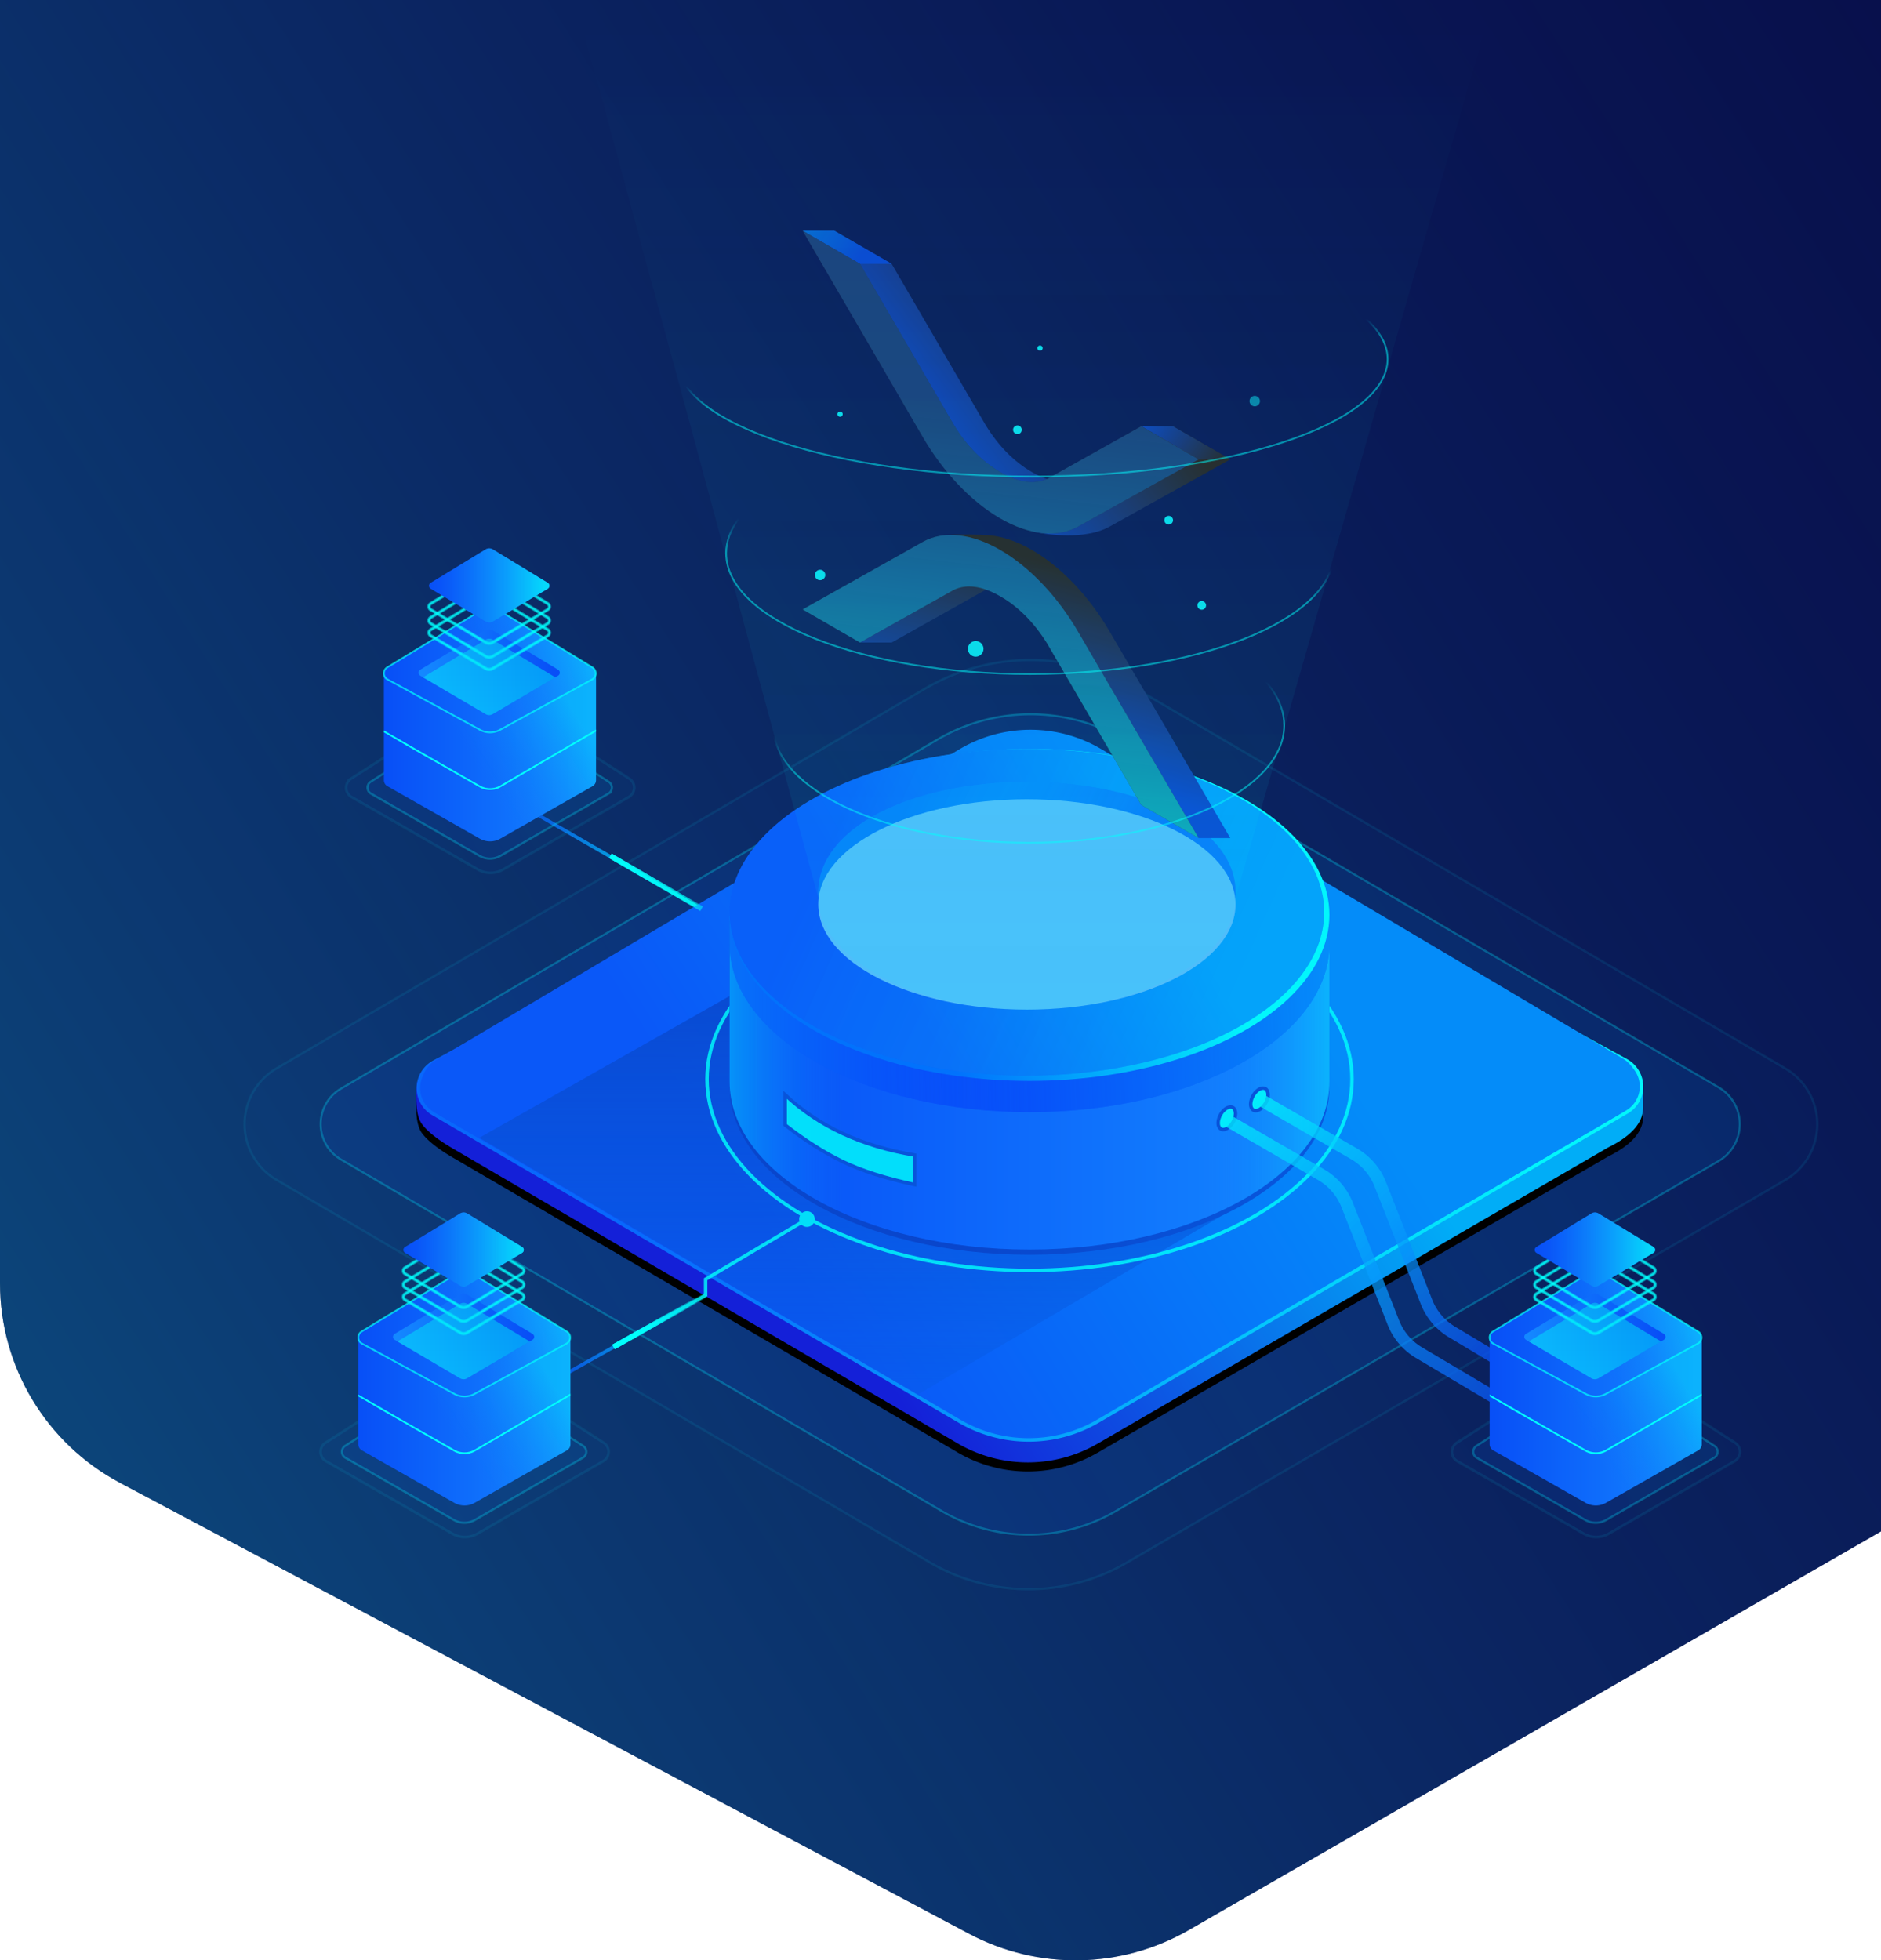 <svg xmlns="http://www.w3.org/2000/svg" xmlns:xlink="http://www.w3.org/1999/xlink"  preserveAspectRatio="none"  viewBox="0 0 830 865">
    <defs>
        <linearGradient id="b" x1="140.801%" x2="-19.144%" y1="-14.609%" y2="91.04%">
            <stop offset="0%" stop-color="#302196" stop-opacity="0"/>
            <stop offset="100%" stop-color="#12A8CF" stop-opacity=".5"/>
        </linearGradient>
        <path id="a" d="M0 0h830v675.75L524.589 851.64c-29.868 17.202-66.508 17.83-96.95 1.663L53.027 654.35C20.393 637.02 0 603.131 0 566.234V0z"/>
        <linearGradient id="c" x1="50%" x2="50%" y1="0%" y2="100%">
            <stop offset="0%" stop-color="#01D9F6"/>
            <stop offset="100%" stop-color="#02F6FE"/>
        </linearGradient>
        <linearGradient id="d" x1="26.952%" x2="75.946%" y1="40.658%" y2="58.182%">
            <stop offset="0%" stop-color="#048CF9"/>
            <stop offset="100%" stop-color="#0A58F8"/>
        </linearGradient>
        <linearGradient id="e" x1="26.952%" x2="75.946%" y1="40.67%" y2="58.172%">
            <stop offset="0%" stop-color="#048CF9"/>
            <stop offset="100%" stop-color="#0A58F8"/>
        </linearGradient>
        <linearGradient id="f" x1="7.97%" y1="63.422%" y2="33.443%">
            <stop offset="0%" stop-color="#01FFFC"/>
            <stop offset="100%" stop-color="#0868FC"/>
        </linearGradient>
        <linearGradient id="i" x1="14.734%" x2="67.041%" y1="41.252%" y2="52.055%">
            <stop offset="0%" stop-color="#01ADF7"/>
            <stop offset="100%" stop-color="#1420D8"/>
        </linearGradient>
        <path id="h" d="M556.075 165.506c.85 9.15.125 15.304-2.173 18.464-2.502 3.378-7.22 7.082-14.155 11.111l-222.27 129.82a61.372 61.372 0 0 1-61.751.089L30.53 194.336c-10.364-5.084-15.546-11.02-15.546-17.808v-10.76l541.09-.262z"/>
        <filter id="g" width="114%" height="137.4%" x="-7%" y="-19.2%" filterUnits="objectBoundingBox">
            <feMorphology in="SourceAlpha" operator="dilate" radius="2.5" result="shadowSpreadOuter1"/>
            <feOffset dy="4" in="shadowSpreadOuter1" result="shadowOffsetOuter1"/>
            <feGaussianBlur in="shadowOffsetOuter1" result="shadowBlurOuter1" stdDeviation="9.5"/>
            <feColorMatrix in="shadowBlurOuter1" values="0 0 0 0 0 0 0 0 0 0 0 0 0 0 0 0 0 0 0.3 0"/>
        </filter>
        <linearGradient id="k" x1="26.952%" x2="75.946%" y1="41.355%" y2="57.572%">
            <stop offset="0%" stop-color="#048CF9"/>
            <stop offset="100%" stop-color="#0A58F8"/>
        </linearGradient>
        <linearGradient id="j" x1="9.286%" x2="84.588%" y1="47.043%" y2="54.584%">
            <stop offset="0%" stop-color="#02F6FC"/>
            <stop offset="100%" stop-color="#0868FC"/>
        </linearGradient>
        <linearGradient id="l" x1="26.952%" x2="75.946%" y1="40.54%" y2="58.286%">
            <stop offset="0%" stop-color="#048CF9"/>
            <stop offset="100%" stop-color="#0A58F8"/>
        </linearGradient>
        <linearGradient id="m" x1="40.995%" x2="40.995%" y1="17.775%" y2="97.901%">
            <stop offset="0%" stop-color="#0946CC"/>
            <stop offset="100%" stop-color="#0758DD" stop-opacity=".293"/>
        </linearGradient>
        <linearGradient id="n" x1="66.921%" x2="0%" y1="64.471%" y2="52.297%">
            <stop offset="0%" stop-color="#0946CC"/>
            <stop offset="100%" stop-color="#0859DF"/>
        </linearGradient>
        <linearGradient id="o" x1="0%" y1="19.591%" y2="19.591%">
            <stop offset="0%" stop-color="#1488FF"/>
            <stop offset="100%" stop-color="#084FF7"/>
        </linearGradient>
        <linearGradient id="q" x1="19.755%" x2=".143%" y1="40.599%" y2="40.599%">
            <stop offset="0%" stop-color="#0C86FB" stop-opacity="0"/>
            <stop offset="100%" stop-color="#02E6FB" stop-opacity=".45"/>
        </linearGradient>
        <linearGradient id="r" x1="80.867%" y1="40.599%" y2="40.599%">
            <stop offset="0%" stop-color="#0C86FB" stop-opacity="0"/>
            <stop offset="100%" stop-color="#02E6FB" stop-opacity=".45"/>
        </linearGradient>
        <path id="p" d="M204.613 551.365c73.086 0 132.334-33.17 132.334-74.087v-73.207H72.278v73.207c0 40.917 59.249 74.087 132.335 74.087z"/>
        <linearGradient id="t" x1="50%" x2="118.258%" y1="40.599%" y2="40.599%">
            <stop offset="0%" stop-color="#0C86FB" stop-opacity="0"/>
            <stop offset="100%" stop-color="#02E6FB" stop-opacity=".45"/>
        </linearGradient>
        <linearGradient id="u" x1="77.618%" x2="0%" y1="50%" y2="48.991%">
            <stop offset="0%" stop-color="#0C86FB" stop-opacity="0"/>
            <stop offset="100%" stop-color="#02E6FB" stop-opacity=".45"/>
        </linearGradient>
        <path id="s" d="M204.613 490.76c73.086 0 132.334-33.17 132.334-74.087v-12.602H72.278v12.602c0 40.917 59.249 74.086 132.335 74.086z"/>
        <linearGradient id="v" x1="26.952%" x2="75.187%" y1="41.613%" y2="57.301%">
            <stop offset="0%" stop-color="#02F6FC"/>
            <stop offset="100%" stop-color="#0272FC"/>
        </linearGradient>
        <linearGradient id="w" x1="26.952%" x2="75.946%" y1="41.731%" y2="57.242%">
            <stop offset="0%" stop-color="#048CF9"/>
            <stop offset="100%" stop-color="#0A58F8"/>
        </linearGradient>
        <linearGradient id="y" x1="86.626%" x2="11.367%" y1="40.719%" y2="59.323%">
            <stop offset="0%" stop-color="#086BF9" stop-opacity=".4"/>
            <stop offset="100%" stop-color="#02E6FB" stop-opacity=".252"/>
        </linearGradient>
        <ellipse id="x" cx="205.763" cy="402.536" rx="131.184" ry="72.113"/>
        <linearGradient id="z" x1="64.107%" x2="24.561%" y1="35.103%" y2="46.529%">
            <stop offset="0%" stop-color="#048CF9"/>
            <stop offset="100%" stop-color="#0A58F8"/>
        </linearGradient>
        <linearGradient id="B" x1="86.626%" x2="11.367%" y1="40.849%" y2="59.192%">
            <stop offset="0%" stop-color="#086BF9" stop-opacity=".4"/>
            <stop offset="100%" stop-color="#02E6FB" stop-opacity=".252"/>
        </linearGradient>
        <path id="A" d="M205.763 445.497c50.843 0 92.06-23.184 92.06-51.783S256.605 345 205.762 345c-50.842 0-92.058 20.115-92.058 48.714 0 28.6 41.216 51.783 92.058 51.783z"/>
        <linearGradient id="C" x1="30.783%" x2="52.393%" y1="15.086%" y2="74.724%">
            <stop offset="0%" stop-color="#282828"/>
            <stop offset="100%" stop-color="#0A4BD1"/>
        </linearGradient>
        <linearGradient id="D" x1="26.952%" x2="75.946%" y1="36.112%" y2="62.164%">
            <stop offset="0%" stop-color="#282828"/>
            <stop offset="100%" stop-color="#0A4BD1"/>
        </linearGradient>
        <linearGradient id="E" x1="131.784%" x2="30.221%" y1="33.113%" y2="53.748%">
            <stop offset="0%" stop-color="#0575CF"/>
            <stop offset="100%" stop-color="#0A4BD1"/>
        </linearGradient>
        <linearGradient id="F" x1="-6.432%" x2="121.984%" y1="64.076%" y2="31.384%">
            <stop offset="0%" stop-color="#282828"/>
            <stop offset="100%" stop-color="#0A4BD1"/>
        </linearGradient>
        <linearGradient id="H" x1="47.31%" x2="52.368%" y1="29.054%" y2="100%">
            <stop offset="0%" stop-color="#086BF9" stop-opacity=".4"/>
            <stop offset="100%" stop-color="#02E6FB" stop-opacity=".7"/>
        </linearGradient>
        <path id="G" d="M101.49 140.868l.003-.002c12.685-7.323 24.865-8.645 33.957-3.697l.275.152 52.995 29.782-25.312 14.614-41.409-23.238c-5.686-2.714-12.54-1.755-20.562 2.876-7.942 4.586-14.786 11.475-20.53 20.67l-.174.28-41.442 71.071L13.98 267.99l53.255-91.164c9.05-15.49 21.197-28.301 33.872-35.734l.387-.226-.003.002zM39.291 86.273l41.442 23.22c5.78 2.659 12.682 1.673 20.704-2.959S116.313 94.947 122 85.667l41.409-71.053L188.72 0l-52.995 90.977c-9.03 15.5-21.173 28.325-33.847 35.758l-.388.225c-12.814 7.398-25.115 8.69-34.256 3.597l-53.255-29.67 25.312-14.614z"/>
        <linearGradient id="I" x1="50%" x2="54.56%" y1="59.793%" y2="41.533%">
            <stop offset="0%" stop-color="#01FFFC"/>
            <stop offset="100%" stop-color="#01FFFC" stop-opacity="0"/>
        </linearGradient>
        <linearGradient id="J" x1="50%" x2="52.891%" y1="55.062%" y2="45.751%">
            <stop offset="0%" stop-color="#01FFFC"/>
            <stop offset="100%" stop-color="#01FFFC" stop-opacity="0"/>
        </linearGradient>
        <linearGradient id="K" x1="50%" x2="47.019%" y1="57.195%" y2="43.878%">
            <stop offset="0%" stop-color="#01FFFC"/>
            <stop offset="100%" stop-color="#01FFFC" stop-opacity="0"/>
        </linearGradient>
        <linearGradient id="L" x1="50%" x2="50%" y1="0%" y2="100%">
            <stop offset="0%" stop-color="#01D9F6" stop-opacity="0"/>
            <stop offset="100%" stop-color="#02F6FE" stop-opacity=".2"/>
        </linearGradient>
        <linearGradient id="M" x1="50%" x2="50%" y1="0%" y2="100%">
            <stop offset="0%" stop-color="#01D9F6" stop-opacity="0"/>
            <stop offset="100%" stop-color="#02F6FE" stop-opacity=".2"/>
        </linearGradient>
        <filter id="N" width="104.5%" height="104.1%" x="-2.3%" y="-2.1%" filterUnits="objectBoundingBox">
            <feGaussianBlur in="SourceGraphic" stdDeviation="3.069"/>
        </filter>
        <linearGradient id="O" x1="92.151%" x2="7.849%" y1="0%" y2="100%">
            <stop offset="0%" stop-color="#02ECFC"/>
            <stop offset="100%" stop-color="#0B56FA"/>
        </linearGradient>
        <linearGradient id="P" x1="98.494%" x2="1.506%" y1="0%" y2="100%">
            <stop offset="0%" stop-color="#02ECFC"/>
            <stop offset="100%" stop-color="#0B56FA"/>
        </linearGradient>
        <filter id="Q" filterUnits="objectBoundingBox">
            <feGaussianBlur in="SourceGraphic" stdDeviation="3.069"/>
        </filter>
        <filter id="R" width="117%" height="118.3%" x="-8.5%" y="-9.2%" filterUnits="objectBoundingBox">
            <feGaussianBlur in="SourceGraphic" stdDeviation="3.069"/>
        </filter>
        <linearGradient id="S" x1="42.899%" y1="50%" y2="70.408%">
            <stop offset="0%" stop-color="#01FFFC"/>
            <stop offset="100%" stop-color="#0868FC"/>
        </linearGradient>
        <linearGradient id="T" x1="0%" x2="88.306%" y1="34.221%" y2="62.284%">
            <stop offset="0%" stop-color="#01FFFC" stop-opacity=".099"/>
            <stop offset="100%" stop-color="#01FFFC"/>
        </linearGradient>
        <filter id="U" width="125.4%" height="149.1%" x="-12.7%" y="-24.6%" filterUnits="objectBoundingBox">
            <feGaussianBlur in="SourceGraphic" stdDeviation="1.534"/>
        </filter>
        <filter id="V" width="125.4%" height="149.1%" x="-12.7%" y="-24.6%" filterUnits="objectBoundingBox">
            <feGaussianBlur in="SourceGraphic" stdDeviation="1.534"/>
        </filter>
        <linearGradient id="W" x1="0%" x2="88.306%" y1="33.201%" y2="63.079%">
            <stop offset="0%" stop-color="#01FFFC" stop-opacity=".099"/>
            <stop offset="100%" stop-color="#01FFFC"/>
        </linearGradient>
        <filter id="X" width="125.8%" height="148%" x="-12.9%" y="-24%" filterUnits="objectBoundingBox">
            <feGaussianBlur in="SourceGraphic" stdDeviation="1.534"/>
        </filter>
        <filter id="Y" width="125.8%" height="148%" x="-12.9%" y="-24%" filterUnits="objectBoundingBox">
            <feGaussianBlur in="SourceGraphic" stdDeviation="1.534"/>
        </filter>
        <linearGradient id="Z" x1="26.952%" x2="75.946%" y1="39.881%" y2="58.863%">
            <stop offset="0%" stop-color="#048CF9"/>
            <stop offset="100%" stop-color="#0A58F8"/>
        </linearGradient>
        <linearGradient id="aa" x1="26.952%" x2="75.946%" y1="39.871%" y2="58.871%">
            <stop offset="0%" stop-color="#048CF9"/>
            <stop offset="100%" stop-color="#0A58F8"/>
        </linearGradient>
        <linearGradient id="ab" x1="0%" y1="19.591%" y2="19.591%">
            <stop offset="0%" stop-color="#1488FF"/>
            <stop offset="100%" stop-color="#084FF7"/>
        </linearGradient>
        <linearGradient id="ad" x1="50%" x2=".143%" y1="67.884%" y2="43.906%">
            <stop offset="0%" stop-color="#0C86FB" stop-opacity="0"/>
            <stop offset="100%" stop-color="#02E6FB" stop-opacity=".45"/>
        </linearGradient>
        <path id="ac" d="M21.263 102.804v-46.96L68.448 79.54l46.41-23.697v46.96a3.069 3.069 0 0 1-1.552 2.668L72.56 128.614a9.206 9.206 0 0 1-9.101-.004L22.814 105.47a3.069 3.069 0 0 1-1.55-2.667z"/>
        <linearGradient id="ae" x1="0%" y1="19.591%" y2="19.591%">
            <stop offset="0%" stop-color="#1488FF"/>
            <stop offset="100%" stop-color="#084FF7"/>
        </linearGradient>
        <linearGradient id="ag" x1="50%" x2=".143%" y1="59.203%" y2="46.864%">
            <stop offset="0%" stop-color="#0C86FB" stop-opacity="0"/>
            <stop offset="100%" stop-color="#02E6FB" stop-opacity=".45"/>
        </linearGradient>
        <path id="af" d="M22.838 53.045l40.385-24.664a9.206 9.206 0 0 1 9.579-.01l40.599 24.67a3.069 3.069 0 0 1-.126 5.318L72.423 80.606a9.206 9.206 0 0 1-8.823-.009l-40.636-22.24a3.069 3.069 0 0 1-.126-5.312z"/>
        <linearGradient id="ah" x1="97.532%" x2="4.524%" y1="51.386%" y2="50%">
            <stop offset="0%" stop-color="#1488FF"/>
            <stop offset="100%" stop-color="#084FF7"/>
        </linearGradient>
        <filter id="ai" width="114%" height="128.8%" x="-7%" y="-14.4%" filterUnits="objectBoundingBox">
            <feGaussianBlur in="SourceGraphic" stdDeviation="1.534"/>
        </filter>
        <filter id="aj" width="114%" height="128.8%" x="-7%" y="-14.4%" filterUnits="objectBoundingBox">
            <feGaussianBlur in="SourceGraphic" stdDeviation="1.534"/>
        </filter>
        <filter id="ak" width="114%" height="128.8%" x="-7%" y="-14.4%" filterUnits="objectBoundingBox">
            <feGaussianBlur in="SourceGraphic" stdDeviation="1.534"/>
        </filter>
        <linearGradient id="al" x1="50%" x2="50%" y1="0%" y2="100%">
            <stop offset="0%" stop-color="#01D9F6"/>
            <stop offset="100%" stop-color="#02F6FE"/>
        </linearGradient>
        <linearGradient id="am" x1="0%" y1="19.591%" y2="19.591%">
            <stop offset="0%" stop-color="#1488FF"/>
            <stop offset="100%" stop-color="#084FF7"/>
        </linearGradient>
        <linearGradient id="ao" x1="89.387%" x2="4.771%" y1="50%" y2="50%">
            <stop offset="0%" stop-color="#0C86FB" stop-opacity="0"/>
            <stop offset="100%" stop-color="#02E6FB" stop-opacity=".85"/>
        </linearGradient>
        <path id="an" d="M42.563 15.727L66.785.972a3.069 3.069 0 0 1 3.192 0l24.24 14.756a1.534 1.534 0 0 1-.011 2.628L69.963 32.817a3.069 3.069 0 0 1-3.144 0L42.576 18.355a1.534 1.534 0 0 1-.013-2.628z"/>
        <path id="ap" d="M21.263 102.804v-46.96L68.448 79.54l46.41-23.697v46.96a3.069 3.069 0 0 1-1.552 2.668L72.56 128.614a9.206 9.206 0 0 1-9.101-.004L22.814 105.47a3.069 3.069 0 0 1-1.55-2.667z"/>
        <path id="aq" d="M22.838 53.045l40.385-24.664a9.206 9.206 0 0 1 9.579-.01l40.599 24.67a3.069 3.069 0 0 1-.126 5.318L72.423 80.606a9.206 9.206 0 0 1-8.823-.009l-40.636-22.24a3.069 3.069 0 0 1-.126-5.312z"/>
        <filter id="ar" width="114%" height="128.8%" x="-7%" y="-14.4%" filterUnits="objectBoundingBox">
            <feGaussianBlur in="SourceGraphic" stdDeviation="1.534"/>
        </filter>
        <filter id="as" width="114%" height="128.8%" x="-7%" y="-14.4%" filterUnits="objectBoundingBox">
            <feGaussianBlur in="SourceGraphic" stdDeviation="1.534"/>
        </filter>
        <filter id="at" width="114%" height="128.8%" x="-7%" y="-14.4%" filterUnits="objectBoundingBox">
            <feGaussianBlur in="SourceGraphic" stdDeviation="1.534"/>
        </filter>
        <path id="au" d="M42.563 15.727L66.785.972a3.069 3.069 0 0 1 3.192 0l24.24 14.756a1.534 1.534 0 0 1-.011 2.628L69.963 32.817a3.069 3.069 0 0 1-3.144 0L42.576 18.355a1.534 1.534 0 0 1-.013-2.628z"/>
        <path id="av" d="M21.263 102.804v-46.96L68.448 79.54l46.41-23.697v46.96a3.069 3.069 0 0 1-1.552 2.668L72.56 128.614a9.206 9.206 0 0 1-9.101-.004L22.814 105.47a3.069 3.069 0 0 1-1.55-2.667z"/>
        <path id="aw" d="M22.838 53.045l40.385-24.664a9.206 9.206 0 0 1 9.579-.01l40.599 24.67a3.069 3.069 0 0 1-.126 5.318L72.423 80.606a9.206 9.206 0 0 1-8.823-.009l-40.636-22.24a3.069 3.069 0 0 1-.126-5.312z"/>
        <filter id="ax" width="114%" height="128.8%" x="-7%" y="-14.4%" filterUnits="objectBoundingBox">
            <feGaussianBlur in="SourceGraphic" stdDeviation="1.534"/>
        </filter>
        <filter id="ay" width="114%" height="128.8%" x="-7%" y="-14.4%" filterUnits="objectBoundingBox">
            <feGaussianBlur in="SourceGraphic" stdDeviation="1.534"/>
        </filter>
        <filter id="az" width="114%" height="128.8%" x="-7%" y="-14.4%" filterUnits="objectBoundingBox">
            <feGaussianBlur in="SourceGraphic" stdDeviation="1.534"/>
        </filter>
        <path id="aA" d="M42.563 15.727L66.785.972a3.069 3.069 0 0 1 3.192 0l24.24 14.756a1.534 1.534 0 0 1-.011 2.628L69.963 32.817a3.069 3.069 0 0 1-3.144 0L42.576 18.355a1.534 1.534 0 0 1-.013-2.628z"/>
    </defs>
    <g fill="none" fill-rule="evenodd">
        <g>
            <use fill="#030A41" xlink:href="#a"/>
            <use fill="url(#b)" xlink:href="#a"/>
        </g>
        <g transform="matrix(-1 0 0 1 830 0)">
            <ellipse cx="376.876" cy="396.783" fill="url(#c)" rx="92.059" ry="47.947"/>
            <path fill="url(#d)" fill-opacity=".1" stroke="#02DFF8" stroke-opacity=".3" stroke-width="1.017" d="M421.742 303.807l286.233 167.618c13.591 7.959 18.157 25.428 10.198 39.019a28.517 28.517 0 0 1-10.199 10.198L419.716 689.426a86.19 86.19 0 0 1-86.852.146L42.293 520.735c-13.618-7.912-18.243-25.366-10.33-38.984a28.517 28.517 0 0 1 10.257-10.288l286.643-167.678a91.936 91.936 0 0 1 92.879.022z" opacity=".3"/>
            <path fill="url(#e)" fill-opacity=".1" stroke="#02DFF8" stroke-opacity=".3" stroke-width=".898" d="M416.263 326.27l263.282 154.085c8.639 5.056 11.543 16.158 6.487 24.796a18.124 18.124 0 0 1-6.488 6.489L414.475 666.752a76.121 76.121 0 0 1-76.671.128L71.702 512.355c-9.003-5.228-12.063-16.763-6.835-25.765a18.849 18.849 0 0 1 6.787-6.807L334.27 326.252a81.196 81.196 0 0 1 81.992.019z"/>
            <path stroke="url(#f)" stroke-width="1.534" d="M518.033 402.536l77.975-44.87" opacity=".802"/>
            <g transform="translate(89.926 312.012)">
                <use fill="#000" filter="url(#g)" xlink:href="#h"/>
                <use fill="url(#i)" xlink:href="#h"/>
                <path fill="url(#k)" stroke="url(#j)" stroke-width="1.534" d="M309.936 29.696a60.605 60.605 0 0 0-57.585.358L22.526 155.989a13.042 13.042 0 0 0-4.993 4.857c-3.634 6.218-1.54 14.205 4.679 17.84L255.577 315.08a60.605 60.605 0 0 0 61.153.006l232.267-135.693c2.09-1.221 3.799-3 4.936-5.136 3.382-6.36.97-14.257-5.39-17.64L309.936 29.698z"/>
                <path fill="url(#l)" d="M316.69 18.589l230.805 136.99c6.559 3.893 8.72 12.365 4.827 18.923a13.809 13.809 0 0 1-4.925 4.885l-230.35 134.157a61.372 61.372 0 0 1-61.785-.006L24.125 178.863c-6.59-3.84-8.819-12.294-4.98-18.884a13.809 13.809 0 0 1 4.886-4.924L254.05 18.583a61.372 61.372 0 0 1 62.64.006z"/>
                <path fill="url(#m)" d="M288.73 54.216l239.83 135.818-193.406 113.328-133.825-78.713z"/>
                <ellipse cx="285.799" cy="164.171" stroke="#01FFFD" stroke-width="1.534" opacity=".802" rx="142.307" ry="84.387"/>
            </g>
            <g transform="translate(171.113)">
                <path fill="url(#n)" d="M204.613 553.666c73.086 0 132.334-33.17 132.334-74.086v-73.208H72.278v73.208c0 40.916 59.249 74.086 132.335 74.086z"/>
                <use fill="url(#o)" xlink:href="#p"/>
                <use fill="url(#q)" xlink:href="#p"/>
                <use fill="url(#r)" xlink:href="#p"/>
                <use fill="#0743F9" xlink:href="#s"/>
                <use fill="url(#t)" xlink:href="#s"/>
                <use fill="url(#u)" xlink:href="#s"/>
                <ellipse cx="204.613" cy="403.687" fill="url(#v)" rx="132.334" ry="73.263"/>
                <use fill="url(#w)" xlink:href="#x"/>
                <use fill="url(#y)" xlink:href="#x"/>
                <use fill="url(#z)" xlink:href="#A"/>
                <use fill="url(#B)" xlink:href="#A"/>
                <ellipse cx="205.763" cy="399.084" fill="#4FBDFA" rx="92.059" ry="46.413"/>
                <path fill="url(#C)" d="M105.706 134.43c4.38-.435 16.86-.531 18.387-.135 1.881.488-4.308 1.957-2.622 2.874l.274.152 52.996 29.782-11.333 14.614h-13.98L108.02 158.48c-5.686-2.714-12.54-1.755-20.562 2.876-7.942 4.586-14.786 11.475-20.53 20.67l-.174.28-52.775 85.685H0l53.255-91.164c9.05-15.49 21.196-28.301 33.872-35.734l.387-.226c6.293-3.633 12.463-5.79 18.192-6.435z" transform="translate(116.006 101.812)"/>
                <path fill="url(#D)" d="M25.312 86.273h13.98l27.462 23.22c5.78 2.659 12.681 1.673 20.704-2.959 8.022-4.632 14.876-11.587 20.562-20.867l41.408-71.053L174.741 0h13.98c-13.634 8.634-20.773 13.505-21.42 14.614-10.14 17.409-25.326 42.863-45.556 76.363-9.029 15.5-21.173 28.325-33.846 35.758l-1.738 6.184c-9.48 2.028-23.765 2.73-32.906-2.362L0 100.887l25.312-14.614z" transform="translate(116.006 101.812)"/>
                <path fill="url(#E)" d="M149.428 14.614L174.741 0h13.98l-25.313 14.614z" transform="translate(116.006 101.812)"/>
                <path fill="url(#F)" d="M25.312 86.273h13.98l-25.313 14.614H0z" transform="translate(116.006 101.812)"/>
                <g transform="translate(116.006 101.812)">
                    <use fill="#282828" xlink:href="#G"/>
                    <use fill="url(#H)" xlink:href="#G"/>
                </g>
                <path stroke="url(#I)" stroke-width=".767" d="M162.777 272.035c-41.366 7.674-70.553 26.288-70.553 48.032 0 28.6 50.49 51.783 112.772 51.783 62.282 0 112.772-23.184 112.772-51.783 0-14.022-12.137-26.742-31.85-36.066" opacity=".5"/>
                <path stroke="url(#J)" stroke-width=".767" d="M144.722 110.438c-57.532 7.674-98.125 26.288-98.125 48.032 0 28.6 70.222 51.783 156.844 51.783 86.623 0 156.844-23.184 156.844-51.783 0-14.022-16.88-26.742-44.298-36.066" opacity=".503"/>
                <path stroke="url(#K)" stroke-width=".767" d="M109.177 206.618c-23.96 9.632-38.756 22.88-38.756 37.5 0 29.447 60.007 53.318 134.03 53.318s134.03-23.87 134.03-53.317c0-21.42-31.752-39.89-77.554-48.367" opacity=".5"/>
                <circle cx="228.357" cy="286.312" r="3.452" fill="#0CEFF8" opacity=".9"/>
                <circle cx="209.946" cy="189.651" r="1.918" fill="#0CEFF8" opacity=".9"/>
                <circle cx="297.018" cy="253.708" r="2.301" fill="#0CEFF8" opacity=".9"/>
                <circle cx="105.229" cy="176.993" r="2.301" fill="#0CEFF8" opacity=".5"/>
                <circle cx="288.195" cy="182.746" r="1.151" fill="#0CEFF8" opacity=".9"/>
                <circle cx="199.973" cy="153.594" r="1.151" fill="#0CEFF8" opacity=".9"/>
                <circle cx="143.203" cy="229.543" r="1.918" fill="#0CEFF8" opacity=".9"/>
                <circle cx="128.627" cy="267.133" r="1.918" fill="#0CEFF8" opacity=".9"/>
                <path fill="url(#L)" d="M205.38 445.497c50.842 0 92.442-23 92.442-49.481L405.191 0H0c75.803 264.522 113.705 396.527 113.705 396.016 0 26.48 40.832 49.481 91.675 49.481z" opacity=".303"/>
                <path fill="url(#M)" d="M205.497 445.497c50.842 0 92.442-23 92.442-49.481L404.943 0H0c75.881 264.522 113.822 396.527 113.822 396.016 0 26.48 40.832 49.481 91.675 49.481z" filter="url(#N)" opacity=".361"/>
                <path fill="#02ECFC" stroke="#0854DA" stroke-width="1.534" d="M104.803 490.105c1.923 0 2.76-2.233 1.872-4.987-.889-2.754-3.168-4.986-5.09-4.986-1.923 0-2.76 2.232-1.872 4.986.889 2.754 3.168 4.987 5.09 4.987zM119.15 498.43c1.922 0 2.76-2.232 1.872-4.986-.89-2.754-3.168-4.986-5.09-4.986-1.923 0-2.761 2.232-1.872 4.986.888 2.754 3.167 4.987 5.09 4.987z"/>
                <path fill="#02ECFC" fill-opacity=".9" stroke="#0854DA" stroke-width="1.534" d="M255.333 509.683c11.75-1.975 22.338-5.154 31.764-9.538 9.608-4.469 18.055-10.142 25.34-17.02v13.28c-8.668 6.774-17.115 12.152-25.34 16.134-8.225 3.981-18.813 7.371-31.764 10.169v-13.025z"/>
            </g>
            <path stroke="url(#O)" stroke-width="5.37" d="M274.785 484.674L232.47 509.17a26.85 26.85 0 0 0-11.539 13.42l-20.386 51.9a26.85 26.85 0 0 1-11.183 13.21l-20.41 12.24" opacity=".6"/>
            <path stroke="url(#P)" stroke-width="5.37" d="M289.385 493.828l-42.313 24.495a26.85 26.85 0 0 0-11.539 13.42l-20.363 51.84a26.85 26.85 0 0 1-11.281 13.27l-38.455 22.836" opacity=".6"/>
            <path stroke="url(#O)" stroke-width="5.37" d="M274.785 484.674L232.47 509.17a26.85 26.85 0 0 0-11.539 13.42l-20.386 51.9a26.85 26.85 0 0 1-11.183 13.21l-20.41 12.24" filter="url(#Q)" opacity=".6"/>
            <path stroke="url(#P)" stroke-width="5.37" d="M289.385 493.828l-42.313 24.495a26.85 26.85 0 0 0-11.539 13.42l-20.363 51.84a26.85 26.85 0 0 1-11.281 13.27l-38.455 22.836" filter="url(#R)" opacity=".6"/>
            <path stroke="url(#S)" stroke-width="1.534" d="M473.922 537.94l44.725 26.538v7.04l65.743 36.997" opacity=".802"/>
            <path stroke="url(#T)" stroke-width="2.301" d="M518.647 571.517l40.63 22.825" filter="url(#U)"/>
            <path stroke="url(#T)" stroke-width="2.301" d="M518.647 571.517l40.63 22.825" filter="url(#V)"/>
            <path stroke="url(#W)" stroke-width="2.301" d="M520.429 400.965l40.231-23.32" filter="url(#X)"/>
            <path stroke="url(#W)" stroke-width="2.301" d="M520.429 400.965l40.231-23.32" filter="url(#Y)"/>
            <circle cx="473.922" cy="537.939" r="3.452" fill="#02DEF8"/>
            <path fill="url(#Z)" fill-opacity=".1" stroke="#02DFF8" stroke-opacity=".3" stroke-width=".951" d="M15.644 103.515L63.068 73.02a9.206 9.206 0 0 1 9.94-.01l47.673 30.5a3.069 3.069 0 0 1-.127 5.248l-47.929 27.48a9.206 9.206 0 0 1-9.175-.01l-47.678-27.473a3.069 3.069 0 0 1-.128-5.24z" transform="translate(557.042 534.487)"/>
            <path fill="url(#aa)" fill-opacity=".1" stroke="#02DFF8" stroke-opacity=".3" stroke-width="1.141" d="M6.559 102.132l55.275-35.559a11.047 11.047 0 0 1 11.933-.014l55.563 35.567a4.753 4.753 0 0 1-.197 8.126l-55.826 32.024a11.047 11.047 0 0 1-11.015-.012L6.757 110.247a4.753 4.753 0 0 1-.198-8.115z" opacity=".3" transform="translate(557.042 534.487)"/>
            <g transform="translate(557.042 534.487)">
                <use fill="url(#ab)" xlink:href="#ac"/>
                <use fill="url(#ad)" xlink:href="#ac"/>
            </g>
            <g transform="translate(557.042 534.487)">
                <use fill="url(#ae)" xlink:href="#af"/>
                <use fill="url(#ag)" xlink:href="#af"/>
            </g>
            <path stroke="#01FFFD" stroke-width=".767" d="M579.88 587.533l40.385-24.665a9.206 9.206 0 0 1 9.579-.01l40.599 24.67a3.069 3.069 0 0 1-.126 5.318l-40.852 22.247a9.206 9.206 0 0 1-8.823-.009l-40.636-22.24a3.069 3.069 0 0 1-.127-5.311z" opacity=".702"/>
            <path fill="#01FFFD" fill-rule="nonzero" d="M671.9 615.344l-18.078 10.433c-6.98 3.992-15.1 8.63-24.359 13.914a8.823 8.823 0 0 1-8.816-.009l-26.068-15.233-11.334-6.594c-1.93-1.12-3.304-1.94-4.939-2.885v.887l17.445 10.163 17.518 10.233 6.992 4.092a9.59 9.59 0 0 0 9.584.012l32.026-18.304 10.03-5.883v-.826z"/>
            <path fill="url(#ah)" d="M37.997 54.08l28.81-17.318a3.069 3.069 0 0 1 3.161 0L98.8 54.08a1.534 1.534 0 0 1-.011 2.637L69.956 73.69a3.069 3.069 0 0 1-3.113 0L38.01 56.718a1.534 1.534 0 0 1-.013-2.637z" transform="translate(557.042 534.487)"/>
            <path stroke="#01FFFD" stroke-width=".767" d="M599.605 559.42l24.222-14.755a3.069 3.069 0 0 1 3.192 0l24.24 14.756a1.534 1.534 0 0 1-.012 2.628l-24.242 14.461a3.069 3.069 0 0 1-3.144 0l-24.244-14.462a1.534 1.534 0 0 1-.012-2.628z" opacity=".702"/>
            <path stroke="#01FFFD" stroke-width=".767" d="M599.605 565.558l24.222-14.756a3.069 3.069 0 0 1 3.192 0l24.24 14.756a1.534 1.534 0 0 1-.012 2.628l-24.242 14.461a3.069 3.069 0 0 1-3.144 0l-24.244-14.461a1.534 1.534 0 0 1-.012-2.628z" opacity=".702"/>
            <path stroke="#01FFFD" stroke-width=".767" d="M599.605 570.928l24.222-14.756a3.069 3.069 0 0 1 3.192 0l24.24 14.756a1.534 1.534 0 0 1-.012 2.628l-24.242 14.461a3.069 3.069 0 0 1-3.144 0l-24.244-14.461a1.534 1.534 0 0 1-.012-2.628z" opacity=".702"/>
            <path stroke="#01FFFD" stroke-width="1.534" d="M42.563 24.933l24.222-14.755a3.069 3.069 0 0 1 3.192 0l24.24 14.755a1.534 1.534 0 0 1-.011 2.629l-24.243 14.46a3.069 3.069 0 0 1-3.144 0l-24.243-14.46a1.534 1.534 0 0 1-.013-2.629z" filter="url(#ai)" opacity=".702" transform="translate(557.042 534.487)"/>
            <path stroke="#01FFFD" stroke-width="1.534" d="M42.563 31.07l24.222-14.755a3.069 3.069 0 0 1 3.192 0l24.24 14.756a1.534 1.534 0 0 1-.011 2.628L69.963 48.16a3.069 3.069 0 0 1-3.144 0L42.576 33.698a1.534 1.534 0 0 1-.013-2.628z" filter="url(#aj)" opacity=".702" transform="translate(557.042 534.487)"/>
            <path stroke="#01FFFD" stroke-width="1.534" d="M42.563 36.44l24.222-14.755a3.069 3.069 0 0 1 3.192 0l24.24 14.756a1.534 1.534 0 0 1-.011 2.628L69.963 53.53a3.069 3.069 0 0 1-3.144 0L42.576 39.07a1.534 1.534 0 0 1-.013-2.628z" filter="url(#ak)" opacity=".702" transform="translate(557.042 534.487)"/>
            <path fill="url(#al)" d="M39.214 57.44l27.593-16.597a3.069 3.069 0 0 1 3.162-.001L97.6 57.439 69.955 73.692c-.96.565-2.15.564-3.11 0L39.213 57.439z" opacity=".5" transform="translate(557.042 534.487)"/>
            <g transform="translate(557.042 534.487)">
                <use fill="url(#am)" xlink:href="#an"/>
                <use fill="url(#ao)" xlink:href="#an"/>
            </g>
            <g>
                <path fill="url(#Z)" fill-opacity=".1" stroke="#02DFF8" stroke-opacity=".3" stroke-width=".951" d="M15.644 103.515L63.068 73.02a9.206 9.206 0 0 1 9.94-.01l47.673 30.5a3.069 3.069 0 0 1-.127 5.248l-47.929 27.48a9.206 9.206 0 0 1-9.175-.01l-47.678-27.473a3.069 3.069 0 0 1-.128-5.24z" transform="translate(57.84 534.487)"/>
                <path fill="url(#aa)" fill-opacity=".1" stroke="#02DFF8" stroke-opacity=".3" stroke-width="1.141" d="M6.559 102.132l55.275-35.559a11.047 11.047 0 0 1 11.933-.014l55.563 35.567a4.753 4.753 0 0 1-.197 8.126l-55.826 32.024a11.047 11.047 0 0 1-11.015-.012L6.757 110.247a4.753 4.753 0 0 1-.198-8.115z" opacity=".3" transform="translate(57.84 534.487)"/>
                <g transform="translate(57.84 534.487)">
                    <use fill="url(#ab)" xlink:href="#ap"/>
                    <use fill="url(#ad)" xlink:href="#ap"/>
                </g>
                <g transform="translate(57.84 534.487)">
                    <use fill="url(#ae)" xlink:href="#aq"/>
                    <use fill="url(#ag)" xlink:href="#aq"/>
                </g>
                <path stroke="#01FFFD" stroke-width=".767" d="M80.678 587.533l40.385-24.665a9.206 9.206 0 0 1 9.58-.01l40.598 24.67a3.069 3.069 0 0 1-.126 5.318l-40.852 22.247a9.206 9.206 0 0 1-8.822-.009l-40.637-22.24a3.069 3.069 0 0 1-.126-5.311z" opacity=".702"/>
                <path fill="#01FFFD" fill-rule="nonzero" d="M172.699 615.344l-18.079 10.433c-6.98 3.992-15.099 8.63-24.358 13.914a8.823 8.823 0 0 1-8.817-.009L95.378 624.45l-11.334-6.594c-1.931-1.12-3.305-1.94-4.94-2.885v.887l17.445 10.163 17.518 10.233 6.992 4.092a9.59 9.59 0 0 0 9.584.012l32.026-18.304 10.03-5.883v-.826z"/>
                <path fill="url(#ah)" d="M37.997 54.08l28.81-17.318a3.069 3.069 0 0 1 3.161 0L98.8 54.08a1.534 1.534 0 0 1-.011 2.637L69.956 73.69a3.069 3.069 0 0 1-3.113 0L38.01 56.718a1.534 1.534 0 0 1-.013-2.637z" transform="translate(57.84 534.487)"/>
                <path stroke="#01FFFD" stroke-width=".767" d="M100.404 559.42l24.22-14.755a3.069 3.069 0 0 1 3.193 0l24.24 14.756a1.534 1.534 0 0 1-.011 2.628l-24.243 14.461a3.069 3.069 0 0 1-3.144 0l-24.243-14.462a1.534 1.534 0 0 1-.012-2.628z" opacity=".702"/>
                <path stroke="#01FFFD" stroke-width=".767" d="M100.404 565.558l24.22-14.756a3.069 3.069 0 0 1 3.193 0l24.24 14.756a1.534 1.534 0 0 1-.011 2.628l-24.243 14.461a3.069 3.069 0 0 1-3.144 0l-24.243-14.461a1.534 1.534 0 0 1-.012-2.628z" opacity=".702"/>
                <path stroke="#01FFFD" stroke-width=".767" d="M100.404 570.928l24.22-14.756a3.069 3.069 0 0 1 3.193 0l24.24 14.756a1.534 1.534 0 0 1-.011 2.628l-24.243 14.461a3.069 3.069 0 0 1-3.144 0l-24.243-14.461a1.534 1.534 0 0 1-.012-2.628z" opacity=".702"/>
                <path stroke="#01FFFD" stroke-width="1.534" d="M42.563 24.933l24.222-14.755a3.069 3.069 0 0 1 3.192 0l24.24 14.755a1.534 1.534 0 0 1-.011 2.629l-24.243 14.46a3.069 3.069 0 0 1-3.144 0l-24.243-14.46a1.534 1.534 0 0 1-.013-2.629z" filter="url(#ar)" opacity=".702" transform="translate(57.84 534.487)"/>
                <path stroke="#01FFFD" stroke-width="1.534" d="M42.563 31.07l24.222-14.755a3.069 3.069 0 0 1 3.192 0l24.24 14.756a1.534 1.534 0 0 1-.011 2.628L69.963 48.16a3.069 3.069 0 0 1-3.144 0L42.576 33.698a1.534 1.534 0 0 1-.013-2.628z" filter="url(#as)" opacity=".702" transform="translate(57.84 534.487)"/>
                <path stroke="#01FFFD" stroke-width="1.534" d="M42.563 36.44l24.222-14.755a3.069 3.069 0 0 1 3.192 0l24.24 14.756a1.534 1.534 0 0 1-.011 2.628L69.963 53.53a3.069 3.069 0 0 1-3.144 0L42.576 39.07a1.534 1.534 0 0 1-.013-2.628z" filter="url(#at)" opacity=".702" transform="translate(57.84 534.487)"/>
                <path fill="url(#al)" d="M39.214 57.44l27.593-16.597a3.069 3.069 0 0 1 3.162-.001L97.6 57.439 69.955 73.692c-.96.565-2.15.564-3.11 0L39.213 57.439z" opacity=".5" transform="translate(57.84 534.487)"/>
                <g transform="translate(57.84 534.487)">
                    <use fill="url(#am)" xlink:href="#au"/>
                    <use fill="url(#ao)" xlink:href="#au"/>
                </g>
            </g>
            <g>
                <path fill="url(#Z)" fill-opacity=".1" stroke="#02DFF8" stroke-opacity=".3" stroke-width=".951" d="M15.644 103.515L63.068 73.02a9.206 9.206 0 0 1 9.94-.01l47.673 30.5a3.069 3.069 0 0 1-.127 5.248l-47.929 27.48a9.206 9.206 0 0 1-9.175-.01l-47.678-27.473a3.069 3.069 0 0 1-.128-5.24z" transform="translate(545.751 241.434)"/>
                <path fill="url(#aa)" fill-opacity=".1" stroke="#02DFF8" stroke-opacity=".3" stroke-width="1.141" d="M6.559 102.132l55.275-35.559a11.047 11.047 0 0 1 11.933-.014l55.563 35.567a4.753 4.753 0 0 1-.197 8.126l-55.826 32.024a11.047 11.047 0 0 1-11.015-.012L6.757 110.247a4.753 4.753 0 0 1-.198-8.115z" opacity=".3" transform="translate(545.751 241.434)"/>
                <g transform="translate(545.751 241.434)">
                    <use fill="url(#ab)" xlink:href="#av"/>
                    <use fill="url(#ad)" xlink:href="#av"/>
                </g>
                <g transform="translate(545.751 241.434)">
                    <use fill="url(#ae)" xlink:href="#aw"/>
                    <use fill="url(#ag)" xlink:href="#aw"/>
                </g>
                <path stroke="#01FFFD" stroke-width=".767" d="M568.589 294.48l40.385-24.665a9.206 9.206 0 0 1 9.58-.011l40.598 24.672a3.069 3.069 0 0 1-.126 5.317l-40.852 22.247a9.206 9.206 0 0 1-8.822-.01l-40.637-22.24a3.069 3.069 0 0 1-.126-5.31z" opacity=".702"/>
                <path fill="#01FFFD" fill-rule="nonzero" d="M660.61 322.291l-18.079 10.432c-6.98 3.993-15.099 8.631-24.359 13.915a8.823 8.823 0 0 1-8.816-.01l-26.068-15.232-11.334-6.594c-1.93-1.12-3.304-1.94-4.938-2.885l-.002.887 17.446 10.163 17.518 10.233 6.992 4.092a9.59 9.59 0 0 0 9.584.011L650.58 329l10.03-5.882v-.826z"/>
                <path fill="url(#ah)" d="M37.997 54.08l28.81-17.318a3.069 3.069 0 0 1 3.161 0L98.8 54.08a1.534 1.534 0 0 1-.011 2.637L69.956 73.69a3.069 3.069 0 0 1-3.113 0L38.01 56.718a1.534 1.534 0 0 1-.013-2.637z" transform="translate(545.751 241.434)"/>
                <path stroke="#01FFFD" stroke-width=".767" d="M588.314 266.367l24.222-14.755a3.069 3.069 0 0 1 3.192 0l24.24 14.755a1.534 1.534 0 0 1-.011 2.628l-24.243 14.462a3.069 3.069 0 0 1-3.144 0l-24.243-14.462a1.534 1.534 0 0 1-.013-2.628z" opacity=".702"/>
                <path stroke="#01FFFD" stroke-width=".767" d="M588.314 272.504l24.222-14.755a3.069 3.069 0 0 1 3.192 0l24.24 14.755a1.534 1.534 0 0 1-.011 2.629l-24.243 14.461a3.069 3.069 0 0 1-3.144 0l-24.243-14.462a1.534 1.534 0 0 1-.013-2.628z" opacity=".702"/>
                <path stroke="#01FFFD" stroke-width=".767" d="M588.314 277.874l24.222-14.755a3.069 3.069 0 0 1 3.192 0l24.24 14.756a1.534 1.534 0 0 1-.011 2.628l-24.243 14.461a3.069 3.069 0 0 1-3.144 0l-24.243-14.462a1.534 1.534 0 0 1-.013-2.628z" opacity=".702"/>
                <path stroke="#01FFFD" stroke-width="1.534" d="M42.563 24.933l24.222-14.755a3.069 3.069 0 0 1 3.192 0l24.24 14.755a1.534 1.534 0 0 1-.011 2.629l-24.243 14.46a3.069 3.069 0 0 1-3.144 0l-24.243-14.46a1.534 1.534 0 0 1-.013-2.629z" filter="url(#ax)" opacity=".702" transform="translate(545.751 241.434)"/>
                <path stroke="#01FFFD" stroke-width="1.534" d="M42.563 31.07l24.222-14.755a3.069 3.069 0 0 1 3.192 0l24.24 14.756a1.534 1.534 0 0 1-.011 2.628L69.963 48.16a3.069 3.069 0 0 1-3.144 0L42.576 33.698a1.534 1.534 0 0 1-.013-2.628z" filter="url(#ay)" opacity=".702" transform="translate(545.751 241.434)"/>
                <path stroke="#01FFFD" stroke-width="1.534" d="M42.563 36.44l24.222-14.755a3.069 3.069 0 0 1 3.192 0l24.24 14.756a1.534 1.534 0 0 1-.011 2.628L69.963 53.53a3.069 3.069 0 0 1-3.144 0L42.576 39.07a1.534 1.534 0 0 1-.013-2.628z" filter="url(#az)" opacity=".702" transform="translate(545.751 241.434)"/>
                <path fill="url(#al)" d="M39.214 57.44l27.593-16.597a3.069 3.069 0 0 1 3.162-.001L97.6 57.439 69.955 73.692c-.96.565-2.15.564-3.11 0L39.213 57.439z" opacity=".5" transform="translate(545.751 241.434)"/>
                <g transform="translate(545.751 241.434)">
                    <use fill="url(#am)" xlink:href="#aA"/>
                    <use fill="url(#ao)" xlink:href="#aA"/>
                </g>
            </g>
        </g>
    </g>
</svg>
